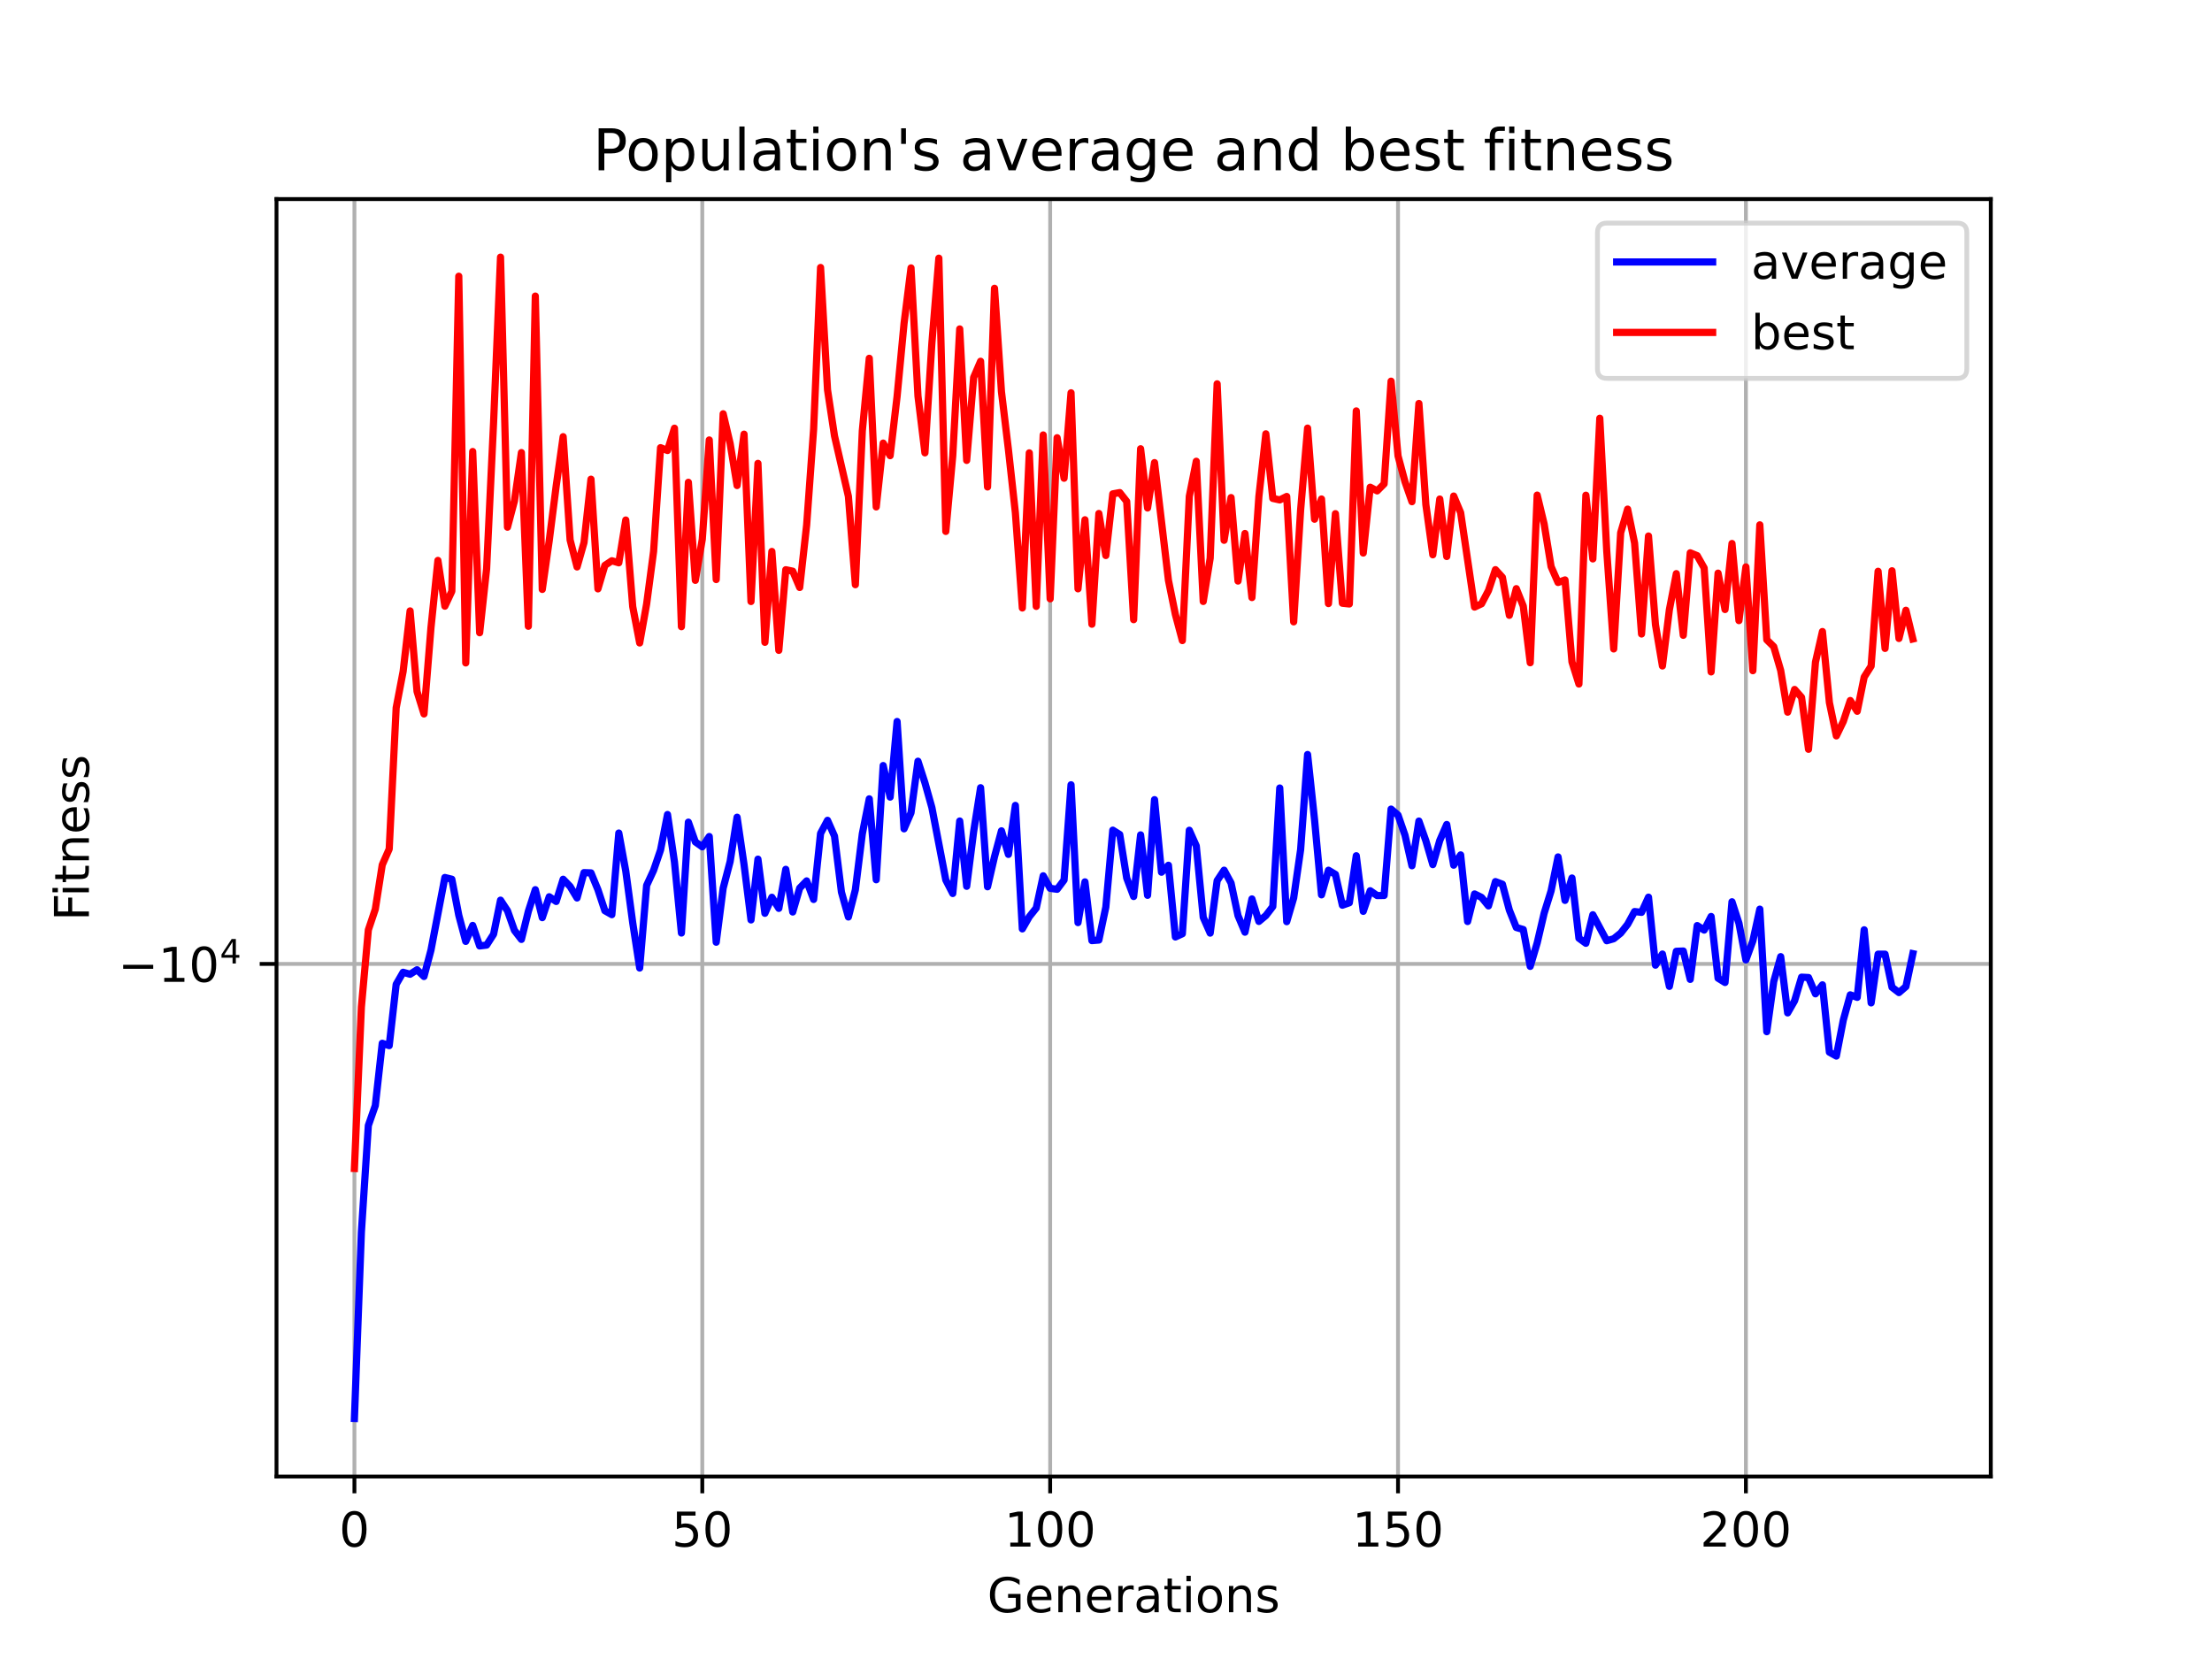 <?xml version="1.0" encoding="utf-8" standalone="no"?>
<!DOCTYPE svg PUBLIC "-//W3C//DTD SVG 1.1//EN"
  "http://www.w3.org/Graphics/SVG/1.1/DTD/svg11.dtd">
<!-- Created with matplotlib (https://matplotlib.org/) -->
<svg height="345.6pt" version="1.1" viewBox="0 0 460.8 345.6" width="460.8pt" xmlns="http://www.w3.org/2000/svg" xmlns:xlink="http://www.w3.org/1999/xlink">
 <defs>
  <style type="text/css">*{stroke-linecap:butt;stroke-linejoin:round;}</style>
 </defs>
 <g id="figure_1">
  <g id="patch_1">
   <path d="M 0 345.6 
L 460.8 345.6 
L 460.8 0 
L 0 0 
z
" style="fill:#ffffff;"/>
  </g>
  <g id="axes_1">
   <g id="patch_2">
    <path d="M 57.6 307.584 
L 414.72 307.584 
L 414.72 41.472 
L 57.6 41.472 
z
" style="fill:#ffffff;"/>
   </g>
   <g id="matplotlib.axis_1">
    <g id="xtick_1">
     <g id="line2d_1">
      <path clip-path="url(#p58ea2abdc6)" d="M 73.833 307.584 
L 73.833 41.472 
" style="fill:none;stroke:#b0b0b0;stroke-linecap:square;stroke-width:0.8;"/>
     </g>
     <g id="line2d_2">
      <defs>
       <path d="M 0 0 
L 0 3.5 
" id="me9a221570a" style="stroke:#000000;stroke-width:0.8;"/>
      </defs>
      <g>
       <use style="stroke:#000000;stroke-width:0.8;" x="73.833" xlink:href="#me9a221570a" y="307.584"/>
      </g>
     </g>
     <g id="text_1">
      <!-- 0 -->
      <g transform="translate(70.651 322.182)scale(0.1 -0.1)">
       <defs>
        <path d="M 31.781 66.406 
Q 24.172 66.406 20.328 58.906 
Q 16.5 51.422 16.5 36.375 
Q 16.5 21.391 20.328 13.891 
Q 24.172 6.391 31.781 6.391 
Q 39.453 6.391 43.281 13.891 
Q 47.125 21.391 47.125 36.375 
Q 47.125 51.422 43.281 58.906 
Q 39.453 66.406 31.781 66.406 
z
M 31.781 74.219 
Q 44.047 74.219 50.516 64.516 
Q 56.984 54.828 56.984 36.375 
Q 56.984 17.969 50.516 8.266 
Q 44.047 -1.422 31.781 -1.422 
Q 19.531 -1.422 13.062 8.266 
Q 6.594 17.969 6.594 36.375 
Q 6.594 54.828 13.062 64.516 
Q 19.531 74.219 31.781 74.219 
z
" id="DejaVuSans-48"/>
       </defs>
       <use xlink:href="#DejaVuSans-48"/>
      </g>
     </g>
    </g>
    <g id="xtick_2">
     <g id="line2d_3">
      <path clip-path="url(#p58ea2abdc6)" d="M 146.3 307.584 
L 146.3 41.472 
" style="fill:none;stroke:#b0b0b0;stroke-linecap:square;stroke-width:0.8;"/>
     </g>
     <g id="line2d_4">
      <g>
       <use style="stroke:#000000;stroke-width:0.8;" x="146.3" xlink:href="#me9a221570a" y="307.584"/>
      </g>
     </g>
     <g id="text_2">
      <!-- 50 -->
      <g transform="translate(139.938 322.182)scale(0.1 -0.1)">
       <defs>
        <path d="M 10.797 72.906 
L 49.516 72.906 
L 49.516 64.594 
L 19.828 64.594 
L 19.828 46.734 
Q 21.969 47.469 24.109 47.828 
Q 26.266 48.188 28.422 48.188 
Q 40.625 48.188 47.75 41.5 
Q 54.891 34.812 54.891 23.391 
Q 54.891 11.625 47.562 5.094 
Q 40.234 -1.422 26.906 -1.422 
Q 22.312 -1.422 17.547 -0.641 
Q 12.797 0.141 7.719 1.703 
L 7.719 11.625 
Q 12.109 9.234 16.797 8.062 
Q 21.484 6.891 26.703 6.891 
Q 35.156 6.891 40.078 11.328 
Q 45.016 15.766 45.016 23.391 
Q 45.016 31 40.078 35.438 
Q 35.156 39.891 26.703 39.891 
Q 22.75 39.891 18.812 39.016 
Q 14.891 38.141 10.797 36.281 
z
" id="DejaVuSans-53"/>
       </defs>
       <use xlink:href="#DejaVuSans-53"/>
       <use x="63.623" xlink:href="#DejaVuSans-48"/>
      </g>
     </g>
    </g>
    <g id="xtick_3">
     <g id="line2d_5">
      <path clip-path="url(#p58ea2abdc6)" d="M 218.768 307.584 
L 218.768 41.472 
" style="fill:none;stroke:#b0b0b0;stroke-linecap:square;stroke-width:0.8;"/>
     </g>
     <g id="line2d_6">
      <g>
       <use style="stroke:#000000;stroke-width:0.8;" x="218.768" xlink:href="#me9a221570a" y="307.584"/>
      </g>
     </g>
     <g id="text_3">
      <!-- 100 -->
      <g transform="translate(209.224 322.182)scale(0.1 -0.1)">
       <defs>
        <path d="M 12.406 8.297 
L 28.516 8.297 
L 28.516 63.922 
L 10.984 60.406 
L 10.984 69.391 
L 28.422 72.906 
L 38.281 72.906 
L 38.281 8.297 
L 54.391 8.297 
L 54.391 0 
L 12.406 0 
z
" id="DejaVuSans-49"/>
       </defs>
       <use xlink:href="#DejaVuSans-49"/>
       <use x="63.623" xlink:href="#DejaVuSans-48"/>
       <use x="127.246" xlink:href="#DejaVuSans-48"/>
      </g>
     </g>
    </g>
    <g id="xtick_4">
     <g id="line2d_7">
      <path clip-path="url(#p58ea2abdc6)" d="M 291.235 307.584 
L 291.235 41.472 
" style="fill:none;stroke:#b0b0b0;stroke-linecap:square;stroke-width:0.8;"/>
     </g>
     <g id="line2d_8">
      <g>
       <use style="stroke:#000000;stroke-width:0.8;" x="291.235" xlink:href="#me9a221570a" y="307.584"/>
      </g>
     </g>
     <g id="text_4">
      <!-- 150 -->
      <g transform="translate(281.692 322.182)scale(0.1 -0.1)">
       <use xlink:href="#DejaVuSans-49"/>
       <use x="63.623" xlink:href="#DejaVuSans-53"/>
       <use x="127.246" xlink:href="#DejaVuSans-48"/>
      </g>
     </g>
    </g>
    <g id="xtick_5">
     <g id="line2d_9">
      <path clip-path="url(#p58ea2abdc6)" d="M 363.703 307.584 
L 363.703 41.472 
" style="fill:none;stroke:#b0b0b0;stroke-linecap:square;stroke-width:0.8;"/>
     </g>
     <g id="line2d_10">
      <g>
       <use style="stroke:#000000;stroke-width:0.8;" x="363.703" xlink:href="#me9a221570a" y="307.584"/>
      </g>
     </g>
     <g id="text_5">
      <!-- 200 -->
      <g transform="translate(354.159 322.182)scale(0.1 -0.1)">
       <defs>
        <path d="M 19.188 8.297 
L 53.609 8.297 
L 53.609 0 
L 7.328 0 
L 7.328 8.297 
Q 12.938 14.109 22.625 23.891 
Q 32.328 33.688 34.812 36.531 
Q 39.547 41.844 41.422 45.531 
Q 43.312 49.219 43.312 52.781 
Q 43.312 58.594 39.234 62.25 
Q 35.156 65.922 28.609 65.922 
Q 23.969 65.922 18.812 64.312 
Q 13.672 62.703 7.812 59.422 
L 7.812 69.391 
Q 13.766 71.781 18.938 73 
Q 24.125 74.219 28.422 74.219 
Q 39.75 74.219 46.484 68.547 
Q 53.219 62.891 53.219 53.422 
Q 53.219 48.922 51.531 44.891 
Q 49.859 40.875 45.406 35.406 
Q 44.188 33.984 37.641 27.219 
Q 31.109 20.453 19.188 8.297 
z
" id="DejaVuSans-50"/>
       </defs>
       <use xlink:href="#DejaVuSans-50"/>
       <use x="63.623" xlink:href="#DejaVuSans-48"/>
       <use x="127.246" xlink:href="#DejaVuSans-48"/>
      </g>
     </g>
    </g>
    <g id="text_6">
     <!-- Generations -->
     <g transform="translate(205.662 335.861)scale(0.1 -0.1)">
      <defs>
       <path d="M 59.516 10.406 
L 59.516 29.984 
L 43.406 29.984 
L 43.406 38.094 
L 69.281 38.094 
L 69.281 6.781 
Q 63.578 2.734 56.688 0.656 
Q 49.812 -1.422 42 -1.422 
Q 24.906 -1.422 15.25 8.562 
Q 5.609 18.562 5.609 36.375 
Q 5.609 54.25 15.25 64.234 
Q 24.906 74.219 42 74.219 
Q 49.125 74.219 55.547 72.453 
Q 61.969 70.703 67.391 67.281 
L 67.391 56.781 
Q 61.922 61.422 55.766 63.766 
Q 49.609 66.109 42.828 66.109 
Q 29.438 66.109 22.719 58.641 
Q 16.016 51.172 16.016 36.375 
Q 16.016 21.625 22.719 14.156 
Q 29.438 6.688 42.828 6.688 
Q 48.047 6.688 52.141 7.594 
Q 56.25 8.5 59.516 10.406 
z
" id="DejaVuSans-71"/>
       <path d="M 56.203 29.594 
L 56.203 25.203 
L 14.891 25.203 
Q 15.484 15.922 20.484 11.062 
Q 25.484 6.203 34.422 6.203 
Q 39.594 6.203 44.453 7.469 
Q 49.312 8.734 54.109 11.281 
L 54.109 2.781 
Q 49.266 0.734 44.188 -0.344 
Q 39.109 -1.422 33.891 -1.422 
Q 20.797 -1.422 13.156 6.188 
Q 5.516 13.812 5.516 26.812 
Q 5.516 40.234 12.766 48.109 
Q 20.016 56 32.328 56 
Q 43.359 56 49.781 48.891 
Q 56.203 41.797 56.203 29.594 
z
M 47.219 32.234 
Q 47.125 39.594 43.094 43.984 
Q 39.062 48.391 32.422 48.391 
Q 24.906 48.391 20.391 44.141 
Q 15.875 39.891 15.188 32.172 
z
" id="DejaVuSans-101"/>
       <path d="M 54.891 33.016 
L 54.891 0 
L 45.906 0 
L 45.906 32.719 
Q 45.906 40.484 42.875 44.328 
Q 39.844 48.188 33.797 48.188 
Q 26.516 48.188 22.312 43.547 
Q 18.109 38.922 18.109 30.906 
L 18.109 0 
L 9.078 0 
L 9.078 54.688 
L 18.109 54.688 
L 18.109 46.188 
Q 21.344 51.125 25.703 53.562 
Q 30.078 56 35.797 56 
Q 45.219 56 50.047 50.172 
Q 54.891 44.344 54.891 33.016 
z
" id="DejaVuSans-110"/>
       <path d="M 41.109 46.297 
Q 39.594 47.172 37.812 47.578 
Q 36.031 48 33.891 48 
Q 26.266 48 22.188 43.047 
Q 18.109 38.094 18.109 28.812 
L 18.109 0 
L 9.078 0 
L 9.078 54.688 
L 18.109 54.688 
L 18.109 46.188 
Q 20.953 51.172 25.484 53.578 
Q 30.031 56 36.531 56 
Q 37.453 56 38.578 55.875 
Q 39.703 55.766 41.062 55.516 
z
" id="DejaVuSans-114"/>
       <path d="M 34.281 27.484 
Q 23.391 27.484 19.188 25 
Q 14.984 22.516 14.984 16.5 
Q 14.984 11.719 18.141 8.906 
Q 21.297 6.109 26.703 6.109 
Q 34.188 6.109 38.703 11.406 
Q 43.219 16.703 43.219 25.484 
L 43.219 27.484 
z
M 52.203 31.203 
L 52.203 0 
L 43.219 0 
L 43.219 8.297 
Q 40.141 3.328 35.547 0.953 
Q 30.953 -1.422 24.312 -1.422 
Q 15.922 -1.422 10.953 3.297 
Q 6 8.016 6 15.922 
Q 6 25.141 12.172 29.828 
Q 18.359 34.516 30.609 34.516 
L 43.219 34.516 
L 43.219 35.406 
Q 43.219 41.609 39.141 45 
Q 35.062 48.391 27.688 48.391 
Q 23 48.391 18.547 47.266 
Q 14.109 46.141 10.016 43.891 
L 10.016 52.203 
Q 14.938 54.109 19.578 55.047 
Q 24.219 56 28.609 56 
Q 40.484 56 46.344 49.844 
Q 52.203 43.703 52.203 31.203 
z
" id="DejaVuSans-97"/>
       <path d="M 18.312 70.219 
L 18.312 54.688 
L 36.812 54.688 
L 36.812 47.703 
L 18.312 47.703 
L 18.312 18.016 
Q 18.312 11.328 20.141 9.422 
Q 21.969 7.516 27.594 7.516 
L 36.812 7.516 
L 36.812 0 
L 27.594 0 
Q 17.188 0 13.234 3.875 
Q 9.281 7.766 9.281 18.016 
L 9.281 47.703 
L 2.688 47.703 
L 2.688 54.688 
L 9.281 54.688 
L 9.281 70.219 
z
" id="DejaVuSans-116"/>
       <path d="M 9.422 54.688 
L 18.406 54.688 
L 18.406 0 
L 9.422 0 
z
M 9.422 75.984 
L 18.406 75.984 
L 18.406 64.594 
L 9.422 64.594 
z
" id="DejaVuSans-105"/>
       <path d="M 30.609 48.391 
Q 23.391 48.391 19.188 42.75 
Q 14.984 37.109 14.984 27.297 
Q 14.984 17.484 19.156 11.844 
Q 23.344 6.203 30.609 6.203 
Q 37.797 6.203 41.984 11.859 
Q 46.188 17.531 46.188 27.297 
Q 46.188 37.016 41.984 42.703 
Q 37.797 48.391 30.609 48.391 
z
M 30.609 56 
Q 42.328 56 49.016 48.375 
Q 55.719 40.766 55.719 27.297 
Q 55.719 13.875 49.016 6.219 
Q 42.328 -1.422 30.609 -1.422 
Q 18.844 -1.422 12.172 6.219 
Q 5.516 13.875 5.516 27.297 
Q 5.516 40.766 12.172 48.375 
Q 18.844 56 30.609 56 
z
" id="DejaVuSans-111"/>
       <path d="M 44.281 53.078 
L 44.281 44.578 
Q 40.484 46.531 36.375 47.5 
Q 32.281 48.484 27.875 48.484 
Q 21.188 48.484 17.844 46.438 
Q 14.5 44.391 14.5 40.281 
Q 14.5 37.156 16.891 35.375 
Q 19.281 33.594 26.516 31.984 
L 29.594 31.297 
Q 39.156 29.25 43.188 25.516 
Q 47.219 21.781 47.219 15.094 
Q 47.219 7.469 41.188 3.016 
Q 35.156 -1.422 24.609 -1.422 
Q 20.219 -1.422 15.453 -0.562 
Q 10.688 0.297 5.422 2 
L 5.422 11.281 
Q 10.406 8.688 15.234 7.391 
Q 20.062 6.109 24.812 6.109 
Q 31.156 6.109 34.562 8.281 
Q 37.984 10.453 37.984 14.406 
Q 37.984 18.062 35.516 20.016 
Q 33.062 21.969 24.703 23.781 
L 21.578 24.516 
Q 13.234 26.266 9.516 29.906 
Q 5.812 33.547 5.812 39.891 
Q 5.812 47.609 11.281 51.797 
Q 16.75 56 26.812 56 
Q 31.781 56 36.172 55.266 
Q 40.578 54.547 44.281 53.078 
z
" id="DejaVuSans-115"/>
      </defs>
      <use xlink:href="#DejaVuSans-71"/>
      <use x="77.49" xlink:href="#DejaVuSans-101"/>
      <use x="139.014" xlink:href="#DejaVuSans-110"/>
      <use x="202.393" xlink:href="#DejaVuSans-101"/>
      <use x="263.916" xlink:href="#DejaVuSans-114"/>
      <use x="305.029" xlink:href="#DejaVuSans-97"/>
      <use x="366.309" xlink:href="#DejaVuSans-116"/>
      <use x="405.518" xlink:href="#DejaVuSans-105"/>
      <use x="433.301" xlink:href="#DejaVuSans-111"/>
      <use x="494.482" xlink:href="#DejaVuSans-110"/>
      <use x="557.861" xlink:href="#DejaVuSans-115"/>
     </g>
    </g>
   </g>
   <g id="matplotlib.axis_2">
    <g id="ytick_1">
     <g id="line2d_11">
      <path clip-path="url(#p58ea2abdc6)" d="M 57.6 200.808 
L 414.72 200.808 
" style="fill:none;stroke:#b0b0b0;stroke-linecap:square;stroke-width:0.8;"/>
     </g>
     <g id="line2d_12">
      <defs>
       <path d="M 0 0 
L -3.5 0 
" id="m87a1e1c9bf" style="stroke:#000000;stroke-width:0.8;"/>
      </defs>
      <g>
       <use style="stroke:#000000;stroke-width:0.8;" x="57.6" xlink:href="#m87a1e1c9bf" y="200.808"/>
      </g>
     </g>
     <g id="text_7">
      <!-- $\mathdefault{-10^{4}}$ -->
      <g transform="translate(24.6 204.607)scale(0.1 -0.1)">
       <defs>
        <path d="M 10.594 35.5 
L 73.188 35.5 
L 73.188 27.203 
L 10.594 27.203 
z
" id="DejaVuSans-8722"/>
        <path d="M 37.797 64.312 
L 12.891 25.391 
L 37.797 25.391 
z
M 35.203 72.906 
L 47.609 72.906 
L 47.609 25.391 
L 58.016 25.391 
L 58.016 17.188 
L 47.609 17.188 
L 47.609 0 
L 37.797 0 
L 37.797 17.188 
L 4.891 17.188 
L 4.891 26.703 
z
" id="DejaVuSans-52"/>
       </defs>
       <use transform="translate(0 0.684)" xlink:href="#DejaVuSans-8722"/>
       <use transform="translate(83.789 0.684)" xlink:href="#DejaVuSans-49"/>
       <use transform="translate(147.412 0.684)" xlink:href="#DejaVuSans-48"/>
       <use transform="translate(211.992 38.966)scale(0.7)" xlink:href="#DejaVuSans-52"/>
      </g>
     </g>
    </g>
    <g id="text_8">
     <!-- Fitness -->
     <g transform="translate(18.52 191.845)rotate(-90)scale(0.1 -0.1)">
      <defs>
       <path d="M 9.812 72.906 
L 51.703 72.906 
L 51.703 64.594 
L 19.672 64.594 
L 19.672 43.109 
L 48.578 43.109 
L 48.578 34.812 
L 19.672 34.812 
L 19.672 0 
L 9.812 0 
z
" id="DejaVuSans-70"/>
      </defs>
      <use xlink:href="#DejaVuSans-70"/>
      <use x="50.27" xlink:href="#DejaVuSans-105"/>
      <use x="78.053" xlink:href="#DejaVuSans-116"/>
      <use x="117.262" xlink:href="#DejaVuSans-110"/>
      <use x="180.641" xlink:href="#DejaVuSans-101"/>
      <use x="242.164" xlink:href="#DejaVuSans-115"/>
      <use x="294.264" xlink:href="#DejaVuSans-115"/>
     </g>
    </g>
   </g>
   <g id="line2d_13">
    <path clip-path="url(#p58ea2abdc6)" d="M 73.833 295.488 
L 75.282 256.717 
L 76.731 234.463 
L 78.181 230.309 
L 79.63 217.332 
L 81.079 217.825 
L 82.529 205.055 
L 83.978 202.545 
L 85.428 202.951 
L 86.877 202.02 
L 88.326 203.417 
L 89.776 197.941 
L 92.674 182.798 
L 94.124 183.157 
L 95.573 190.664 
L 97.022 196.108 
L 98.472 192.786 
L 99.921 197.058 
L 101.37 196.879 
L 102.82 194.615 
L 104.269 187.521 
L 105.718 189.723 
L 107.168 193.823 
L 108.617 195.695 
L 110.066 189.84 
L 111.516 185.339 
L 112.965 191.162 
L 114.415 186.81 
L 115.864 187.792 
L 117.313 183.163 
L 118.763 184.664 
L 120.212 187.064 
L 121.661 181.783 
L 123.111 181.836 
L 124.56 185.34 
L 126.009 189.719 
L 127.459 190.543 
L 128.908 173.536 
L 130.357 181.444 
L 131.807 192.233 
L 133.256 201.657 
L 134.705 184.447 
L 136.155 181.31 
L 137.604 177.065 
L 139.054 169.682 
L 140.503 179.565 
L 141.952 194.367 
L 143.402 171.272 
L 144.851 175.382 
L 146.3 176.411 
L 147.75 174.26 
L 149.199 196.28 
L 150.648 185.016 
L 152.098 179.48 
L 153.547 170.242 
L 154.996 180.099 
L 156.446 191.637 
L 157.895 178.979 
L 159.344 190.255 
L 160.794 186.917 
L 162.243 189.227 
L 163.692 181.099 
L 165.142 189.983 
L 166.591 185.006 
L 168.041 183.509 
L 169.49 187.37 
L 170.939 173.613 
L 172.389 170.891 
L 173.838 174.169 
L 175.287 185.835 
L 176.737 191.022 
L 178.186 185.368 
L 179.635 173.698 
L 181.085 166.414 
L 182.534 183.269 
L 183.983 159.48 
L 185.433 166.048 
L 186.882 150.303 
L 188.331 172.659 
L 189.781 169.307 
L 191.23 158.577 
L 192.679 163.066 
L 194.129 168.233 
L 197.028 183.32 
L 198.477 186.13 
L 199.926 171.034 
L 201.376 184.631 
L 202.825 173.245 
L 204.274 164.095 
L 205.724 184.73 
L 207.173 178.469 
L 208.622 173.076 
L 210.072 177.986 
L 211.521 167.782 
L 212.97 193.502 
L 214.42 190.971 
L 215.869 189.158 
L 217.318 182.447 
L 218.768 185.055 
L 220.217 185.254 
L 221.666 183.326 
L 223.116 163.484 
L 224.565 192.196 
L 226.015 183.71 
L 227.464 195.948 
L 228.913 195.828 
L 230.363 188.966 
L 231.812 172.936 
L 233.261 173.845 
L 234.711 182.906 
L 236.16 186.758 
L 237.609 173.918 
L 239.059 186.511 
L 240.508 166.582 
L 241.957 181.698 
L 243.407 180.249 
L 244.856 195.184 
L 246.305 194.522 
L 247.755 172.962 
L 249.204 176.211 
L 250.654 191.099 
L 252.103 194.385 
L 253.552 183.461 
L 255.002 181.275 
L 256.451 183.946 
L 257.9 190.75 
L 259.35 194.189 
L 260.799 187.265 
L 262.248 191.949 
L 263.698 190.732 
L 265.147 188.846 
L 266.596 164.156 
L 268.046 192.001 
L 269.495 187.061 
L 270.944 176.989 
L 272.394 157.177 
L 273.843 170.747 
L 275.292 186.411 
L 276.742 181.284 
L 278.191 182.15 
L 279.641 188.571 
L 281.09 188.066 
L 282.539 178.266 
L 283.989 189.848 
L 285.438 185.558 
L 286.887 186.566 
L 288.337 186.542 
L 289.786 168.549 
L 291.235 169.797 
L 292.685 173.989 
L 294.134 180.355 
L 295.583 171.044 
L 297.033 175.147 
L 298.482 180.115 
L 299.931 175.081 
L 301.381 171.756 
L 302.83 180.232 
L 304.279 178.092 
L 305.729 191.969 
L 307.178 186.228 
L 308.628 186.94 
L 310.077 188.716 
L 311.526 183.655 
L 312.976 184.195 
L 314.425 189.595 
L 315.874 193.214 
L 317.324 193.633 
L 318.773 201.313 
L 320.222 196.43 
L 321.672 190.243 
L 323.121 185.583 
L 324.57 178.512 
L 326.02 187.567 
L 327.469 182.905 
L 328.918 195.447 
L 330.368 196.507 
L 331.817 190.56 
L 334.716 195.972 
L 336.165 195.559 
L 337.615 194.389 
L 339.064 192.552 
L 340.513 189.893 
L 341.963 190.058 
L 343.412 186.895 
L 344.861 201.06 
L 346.311 198.743 
L 347.76 205.481 
L 349.209 198.173 
L 350.659 198.115 
L 352.108 204.023 
L 353.557 192.814 
L 355.007 193.75 
L 356.456 190.921 
L 357.905 203.772 
L 359.355 204.672 
L 360.804 187.857 
L 362.254 192.34 
L 363.703 199.97 
L 365.152 196.004 
L 366.602 189.395 
L 368.051 214.917 
L 369.5 204.481 
L 370.95 199.288 
L 372.399 211.007 
L 373.848 208.477 
L 375.298 203.562 
L 376.747 203.636 
L 378.196 207.033 
L 379.646 205.16 
L 381.095 219.184 
L 382.544 219.995 
L 383.994 212.505 
L 385.443 207.247 
L 386.892 207.768 
L 388.342 193.695 
L 389.791 208.924 
L 391.241 198.768 
L 392.69 198.769 
L 394.139 205.663 
L 395.589 206.771 
L 397.038 205.519 
L 398.487 198.666 
L 398.487 198.666 
" style="fill:none;stroke:#0000ff;stroke-linecap:square;stroke-width:1.5;"/>
   </g>
   <g id="line2d_14">
    <path clip-path="url(#p58ea2abdc6)" d="M 73.833 243.416 
L 75.282 209.792 
L 76.731 193.725 
L 78.181 189.41 
L 79.63 180.163 
L 81.079 176.862 
L 82.529 147.458 
L 83.978 139.875 
L 85.428 127.265 
L 86.877 144.045 
L 88.326 148.725 
L 89.776 130.785 
L 91.225 116.749 
L 92.674 126.275 
L 94.124 123.18 
L 95.573 57.543 
L 97.022 138.102 
L 98.472 94.059 
L 99.921 131.812 
L 101.37 118.491 
L 102.82 88.046 
L 104.269 53.568 
L 105.718 109.823 
L 107.168 104.342 
L 108.617 94.282 
L 110.066 130.461 
L 111.516 61.68 
L 112.965 122.789 
L 114.415 112.607 
L 115.864 101.237 
L 117.313 90.969 
L 118.763 112.483 
L 120.212 118.103 
L 121.661 113.022 
L 123.111 99.827 
L 124.56 122.67 
L 126.009 117.778 
L 127.459 116.816 
L 128.908 117.242 
L 130.357 108.33 
L 131.807 126.37 
L 133.256 133.941 
L 134.705 125.817 
L 136.155 114.868 
L 137.604 93.258 
L 139.054 93.848 
L 140.503 89.205 
L 141.952 130.551 
L 143.402 100.472 
L 144.851 120.896 
L 146.3 112.326 
L 147.75 91.652 
L 149.199 120.728 
L 150.648 86.203 
L 152.098 92.383 
L 153.547 101.143 
L 154.996 90.444 
L 156.446 125.305 
L 157.895 96.529 
L 159.344 133.806 
L 160.794 114.878 
L 162.243 135.482 
L 163.692 118.685 
L 165.142 118.989 
L 166.591 122.383 
L 168.041 109.351 
L 169.49 89.438 
L 170.939 55.723 
L 172.389 81.208 
L 173.838 90.795 
L 176.737 103.404 
L 178.186 121.804 
L 179.635 89.752 
L 181.085 74.64 
L 182.534 105.599 
L 183.983 92.307 
L 185.433 94.923 
L 186.882 82.574 
L 188.331 67.375 
L 189.781 55.814 
L 191.23 82.512 
L 192.679 94.337 
L 194.129 71.488 
L 195.578 53.784 
L 197.028 110.702 
L 198.477 94.919 
L 199.926 68.524 
L 201.376 95.906 
L 202.825 78.632 
L 204.274 75.258 
L 205.724 101.443 
L 207.173 60.055 
L 208.622 81.599 
L 210.072 93.665 
L 211.521 106.814 
L 212.97 126.65 
L 214.42 94.341 
L 215.869 126.319 
L 217.318 90.61 
L 218.768 124.748 
L 220.217 91.187 
L 221.666 99.625 
L 223.116 81.828 
L 224.565 122.661 
L 226.015 108.282 
L 227.464 130.034 
L 228.913 106.971 
L 230.363 115.722 
L 231.812 102.884 
L 233.261 102.614 
L 234.711 104.456 
L 236.16 129.091 
L 237.609 93.484 
L 239.059 105.824 
L 240.508 96.37 
L 243.407 120.883 
L 244.856 128.019 
L 246.305 133.441 
L 247.755 103.395 
L 249.204 96.092 
L 250.654 125.295 
L 252.103 116.284 
L 253.552 79.96 
L 255.002 112.552 
L 256.451 103.654 
L 257.9 121.042 
L 259.35 111.137 
L 260.799 124.483 
L 262.248 103.446 
L 263.698 90.374 
L 265.147 103.826 
L 266.596 104.143 
L 268.046 103.42 
L 269.495 129.542 
L 270.944 106.229 
L 272.394 89.184 
L 273.843 108.159 
L 275.292 103.952 
L 276.742 125.736 
L 278.191 107.011 
L 279.641 125.663 
L 281.09 125.819 
L 282.539 85.6 
L 283.989 115.204 
L 285.438 101.496 
L 286.887 102.259 
L 288.337 100.802 
L 289.786 79.408 
L 291.235 94.971 
L 292.685 100.366 
L 294.134 104.514 
L 295.583 84.051 
L 297.033 105.123 
L 298.482 115.571 
L 299.931 103.959 
L 301.381 115.928 
L 302.83 103.336 
L 304.279 106.797 
L 307.178 126.462 
L 308.628 125.781 
L 310.077 123.021 
L 311.526 118.67 
L 312.976 120.266 
L 314.425 128.183 
L 315.874 122.627 
L 317.324 126.27 
L 318.773 138.062 
L 320.222 103.141 
L 321.672 109.153 
L 323.121 118.033 
L 324.57 121.34 
L 326.02 120.81 
L 327.469 137.885 
L 328.918 142.496 
L 330.368 103.162 
L 331.817 116.433 
L 333.266 87.128 
L 334.716 114.796 
L 336.165 135.186 
L 337.615 110.977 
L 339.064 106.06 
L 340.513 113.136 
L 341.963 132.071 
L 343.412 111.662 
L 344.861 130.12 
L 346.311 138.731 
L 347.76 127.021 
L 349.209 119.5 
L 350.659 132.343 
L 352.108 115.162 
L 353.557 115.755 
L 355.007 118.322 
L 356.456 139.971 
L 357.905 119.396 
L 359.355 126.973 
L 360.804 113.222 
L 362.254 129.283 
L 363.703 118.096 
L 365.152 139.718 
L 366.602 109.333 
L 368.051 133.279 
L 369.5 134.704 
L 370.95 139.658 
L 372.399 148.356 
L 373.848 143.625 
L 375.298 145.27 
L 376.747 156.092 
L 378.196 137.932 
L 379.646 131.559 
L 381.095 146.351 
L 382.544 153.299 
L 383.994 150.294 
L 385.443 145.929 
L 386.892 148.172 
L 388.342 141.043 
L 389.791 138.754 
L 391.241 119.011 
L 392.69 135.077 
L 394.139 118.902 
L 395.589 133.004 
L 397.038 127.13 
L 398.487 133.11 
L 398.487 133.11 
" style="fill:none;stroke:#ff0000;stroke-linecap:square;stroke-width:1.5;"/>
   </g>
   <g id="patch_3">
    <path d="M 57.6 307.584 
L 57.6 41.472 
" style="fill:none;stroke:#000000;stroke-linecap:square;stroke-linejoin:miter;stroke-width:0.8;"/>
   </g>
   <g id="patch_4">
    <path d="M 414.72 307.584 
L 414.72 41.472 
" style="fill:none;stroke:#000000;stroke-linecap:square;stroke-linejoin:miter;stroke-width:0.8;"/>
   </g>
   <g id="patch_5">
    <path d="M 57.6 307.584 
L 414.72 307.584 
" style="fill:none;stroke:#000000;stroke-linecap:square;stroke-linejoin:miter;stroke-width:0.8;"/>
   </g>
   <g id="patch_6">
    <path d="M 57.6 41.472 
L 414.72 41.472 
" style="fill:none;stroke:#000000;stroke-linecap:square;stroke-linejoin:miter;stroke-width:0.8;"/>
   </g>
   <g id="text_9">
    <!-- Population's average and best fitness -->
    <g transform="translate(123.53 35.472)scale(0.12 -0.12)">
     <defs>
      <path d="M 19.672 64.797 
L 19.672 37.406 
L 32.078 37.406 
Q 38.969 37.406 42.719 40.969 
Q 46.484 44.531 46.484 51.125 
Q 46.484 57.672 42.719 61.234 
Q 38.969 64.797 32.078 64.797 
z
M 9.812 72.906 
L 32.078 72.906 
Q 44.344 72.906 50.609 67.359 
Q 56.891 61.812 56.891 51.125 
Q 56.891 40.328 50.609 34.812 
Q 44.344 29.297 32.078 29.297 
L 19.672 29.297 
L 19.672 0 
L 9.812 0 
z
" id="DejaVuSans-80"/>
      <path d="M 18.109 8.203 
L 18.109 -20.797 
L 9.078 -20.797 
L 9.078 54.688 
L 18.109 54.688 
L 18.109 46.391 
Q 20.953 51.266 25.266 53.625 
Q 29.594 56 35.594 56 
Q 45.562 56 51.781 48.094 
Q 58.016 40.188 58.016 27.297 
Q 58.016 14.406 51.781 6.484 
Q 45.562 -1.422 35.594 -1.422 
Q 29.594 -1.422 25.266 0.953 
Q 20.953 3.328 18.109 8.203 
z
M 48.688 27.297 
Q 48.688 37.203 44.609 42.844 
Q 40.531 48.484 33.406 48.484 
Q 26.266 48.484 22.188 42.844 
Q 18.109 37.203 18.109 27.297 
Q 18.109 17.391 22.188 11.75 
Q 26.266 6.109 33.406 6.109 
Q 40.531 6.109 44.609 11.75 
Q 48.688 17.391 48.688 27.297 
z
" id="DejaVuSans-112"/>
      <path d="M 8.5 21.578 
L 8.5 54.688 
L 17.484 54.688 
L 17.484 21.922 
Q 17.484 14.156 20.5 10.266 
Q 23.531 6.391 29.594 6.391 
Q 36.859 6.391 41.078 11.031 
Q 45.312 15.672 45.312 23.688 
L 45.312 54.688 
L 54.297 54.688 
L 54.297 0 
L 45.312 0 
L 45.312 8.406 
Q 42.047 3.422 37.719 1 
Q 33.406 -1.422 27.688 -1.422 
Q 18.266 -1.422 13.375 4.438 
Q 8.5 10.297 8.5 21.578 
z
M 31.109 56 
z
" id="DejaVuSans-117"/>
      <path d="M 9.422 75.984 
L 18.406 75.984 
L 18.406 0 
L 9.422 0 
z
" id="DejaVuSans-108"/>
      <path d="M 17.922 72.906 
L 17.922 45.797 
L 9.625 45.797 
L 9.625 72.906 
z
" id="DejaVuSans-39"/>
      <path id="DejaVuSans-32"/>
      <path d="M 2.984 54.688 
L 12.5 54.688 
L 29.594 8.797 
L 46.688 54.688 
L 56.203 54.688 
L 35.688 0 
L 23.484 0 
z
" id="DejaVuSans-118"/>
      <path d="M 45.406 27.984 
Q 45.406 37.75 41.375 43.109 
Q 37.359 48.484 30.078 48.484 
Q 22.859 48.484 18.828 43.109 
Q 14.797 37.75 14.797 27.984 
Q 14.797 18.266 18.828 12.891 
Q 22.859 7.516 30.078 7.516 
Q 37.359 7.516 41.375 12.891 
Q 45.406 18.266 45.406 27.984 
z
M 54.391 6.781 
Q 54.391 -7.172 48.188 -13.984 
Q 42 -20.797 29.203 -20.797 
Q 24.469 -20.797 20.266 -20.094 
Q 16.062 -19.391 12.109 -17.922 
L 12.109 -9.188 
Q 16.062 -11.328 19.922 -12.344 
Q 23.781 -13.375 27.781 -13.375 
Q 36.625 -13.375 41.016 -8.766 
Q 45.406 -4.156 45.406 5.172 
L 45.406 9.625 
Q 42.625 4.781 38.281 2.391 
Q 33.938 0 27.875 0 
Q 17.828 0 11.672 7.656 
Q 5.516 15.328 5.516 27.984 
Q 5.516 40.672 11.672 48.328 
Q 17.828 56 27.875 56 
Q 33.938 56 38.281 53.609 
Q 42.625 51.219 45.406 46.391 
L 45.406 54.688 
L 54.391 54.688 
z
" id="DejaVuSans-103"/>
      <path d="M 45.406 46.391 
L 45.406 75.984 
L 54.391 75.984 
L 54.391 0 
L 45.406 0 
L 45.406 8.203 
Q 42.578 3.328 38.25 0.953 
Q 33.938 -1.422 27.875 -1.422 
Q 17.969 -1.422 11.734 6.484 
Q 5.516 14.406 5.516 27.297 
Q 5.516 40.188 11.734 48.094 
Q 17.969 56 27.875 56 
Q 33.938 56 38.25 53.625 
Q 42.578 51.266 45.406 46.391 
z
M 14.797 27.297 
Q 14.797 17.391 18.875 11.75 
Q 22.953 6.109 30.078 6.109 
Q 37.203 6.109 41.297 11.75 
Q 45.406 17.391 45.406 27.297 
Q 45.406 37.203 41.297 42.844 
Q 37.203 48.484 30.078 48.484 
Q 22.953 48.484 18.875 42.844 
Q 14.797 37.203 14.797 27.297 
z
" id="DejaVuSans-100"/>
      <path d="M 48.688 27.297 
Q 48.688 37.203 44.609 42.844 
Q 40.531 48.484 33.406 48.484 
Q 26.266 48.484 22.188 42.844 
Q 18.109 37.203 18.109 27.297 
Q 18.109 17.391 22.188 11.75 
Q 26.266 6.109 33.406 6.109 
Q 40.531 6.109 44.609 11.75 
Q 48.688 17.391 48.688 27.297 
z
M 18.109 46.391 
Q 20.953 51.266 25.266 53.625 
Q 29.594 56 35.594 56 
Q 45.562 56 51.781 48.094 
Q 58.016 40.188 58.016 27.297 
Q 58.016 14.406 51.781 6.484 
Q 45.562 -1.422 35.594 -1.422 
Q 29.594 -1.422 25.266 0.953 
Q 20.953 3.328 18.109 8.203 
L 18.109 0 
L 9.078 0 
L 9.078 75.984 
L 18.109 75.984 
z
" id="DejaVuSans-98"/>
      <path d="M 37.109 75.984 
L 37.109 68.5 
L 28.516 68.5 
Q 23.688 68.5 21.797 66.547 
Q 19.922 64.594 19.922 59.516 
L 19.922 54.688 
L 34.719 54.688 
L 34.719 47.703 
L 19.922 47.703 
L 19.922 0 
L 10.891 0 
L 10.891 47.703 
L 2.297 47.703 
L 2.297 54.688 
L 10.891 54.688 
L 10.891 58.5 
Q 10.891 67.625 15.141 71.797 
Q 19.391 75.984 28.609 75.984 
z
" id="DejaVuSans-102"/>
     </defs>
     <use xlink:href="#DejaVuSans-80"/>
     <use x="56.678" xlink:href="#DejaVuSans-111"/>
     <use x="117.859" xlink:href="#DejaVuSans-112"/>
     <use x="181.336" xlink:href="#DejaVuSans-117"/>
     <use x="244.715" xlink:href="#DejaVuSans-108"/>
     <use x="272.498" xlink:href="#DejaVuSans-97"/>
     <use x="333.777" xlink:href="#DejaVuSans-116"/>
     <use x="372.986" xlink:href="#DejaVuSans-105"/>
     <use x="400.77" xlink:href="#DejaVuSans-111"/>
     <use x="461.951" xlink:href="#DejaVuSans-110"/>
     <use x="525.33" xlink:href="#DejaVuSans-39"/>
     <use x="552.82" xlink:href="#DejaVuSans-115"/>
     <use x="604.92" xlink:href="#DejaVuSans-32"/>
     <use x="636.707" xlink:href="#DejaVuSans-97"/>
     <use x="697.986" xlink:href="#DejaVuSans-118"/>
     <use x="757.166" xlink:href="#DejaVuSans-101"/>
     <use x="818.689" xlink:href="#DejaVuSans-114"/>
     <use x="859.803" xlink:href="#DejaVuSans-97"/>
     <use x="921.082" xlink:href="#DejaVuSans-103"/>
     <use x="984.559" xlink:href="#DejaVuSans-101"/>
     <use x="1046.082" xlink:href="#DejaVuSans-32"/>
     <use x="1077.869" xlink:href="#DejaVuSans-97"/>
     <use x="1139.148" xlink:href="#DejaVuSans-110"/>
     <use x="1202.527" xlink:href="#DejaVuSans-100"/>
     <use x="1266.004" xlink:href="#DejaVuSans-32"/>
     <use x="1297.791" xlink:href="#DejaVuSans-98"/>
     <use x="1361.268" xlink:href="#DejaVuSans-101"/>
     <use x="1422.791" xlink:href="#DejaVuSans-115"/>
     <use x="1474.891" xlink:href="#DejaVuSans-116"/>
     <use x="1514.1" xlink:href="#DejaVuSans-32"/>
     <use x="1545.887" xlink:href="#DejaVuSans-102"/>
     <use x="1581.092" xlink:href="#DejaVuSans-105"/>
     <use x="1608.875" xlink:href="#DejaVuSans-116"/>
     <use x="1648.084" xlink:href="#DejaVuSans-110"/>
     <use x="1711.463" xlink:href="#DejaVuSans-101"/>
     <use x="1772.986" xlink:href="#DejaVuSans-115"/>
     <use x="1825.086" xlink:href="#DejaVuSans-115"/>
    </g>
   </g>
   <g id="legend_1">
    <g id="patch_7">
     <path d="M 334.779 78.828 
L 407.72 78.828 
Q 409.72 78.828 409.72 76.828 
L 409.72 48.472 
Q 409.72 46.472 407.72 46.472 
L 334.779 46.472 
Q 332.779 46.472 332.779 48.472 
L 332.779 76.828 
Q 332.779 78.828 334.779 78.828 
z
" style="fill:#ffffff;opacity:0.8;stroke:#cccccc;stroke-linejoin:miter;"/>
    </g>
    <g id="line2d_15">
     <path d="M 336.779 54.57 
L 356.779 54.57 
" style="fill:none;stroke:#0000ff;stroke-linecap:square;stroke-width:1.5;"/>
    </g>
    <g id="line2d_16"/>
    <g id="text_10">
     <!-- average -->
     <g transform="translate(364.779 58.07)scale(0.1 -0.1)">
      <use xlink:href="#DejaVuSans-97"/>
      <use x="61.279" xlink:href="#DejaVuSans-118"/>
      <use x="120.459" xlink:href="#DejaVuSans-101"/>
      <use x="181.982" xlink:href="#DejaVuSans-114"/>
      <use x="223.096" xlink:href="#DejaVuSans-97"/>
      <use x="284.375" xlink:href="#DejaVuSans-103"/>
      <use x="347.852" xlink:href="#DejaVuSans-101"/>
     </g>
    </g>
    <g id="line2d_17">
     <path d="M 336.779 69.249 
L 356.779 69.249 
" style="fill:none;stroke:#ff0000;stroke-linecap:square;stroke-width:1.5;"/>
    </g>
    <g id="line2d_18"/>
    <g id="text_11">
     <!-- best -->
     <g transform="translate(364.779 72.749)scale(0.1 -0.1)">
      <use xlink:href="#DejaVuSans-98"/>
      <use x="63.477" xlink:href="#DejaVuSans-101"/>
      <use x="125" xlink:href="#DejaVuSans-115"/>
      <use x="177.1" xlink:href="#DejaVuSans-116"/>
     </g>
    </g>
   </g>
  </g>
 </g>
 <defs>
  <clipPath id="p58ea2abdc6">
   <rect height="266.112" width="357.12" x="57.6" y="41.472"/>
  </clipPath>
 </defs>
</svg>
